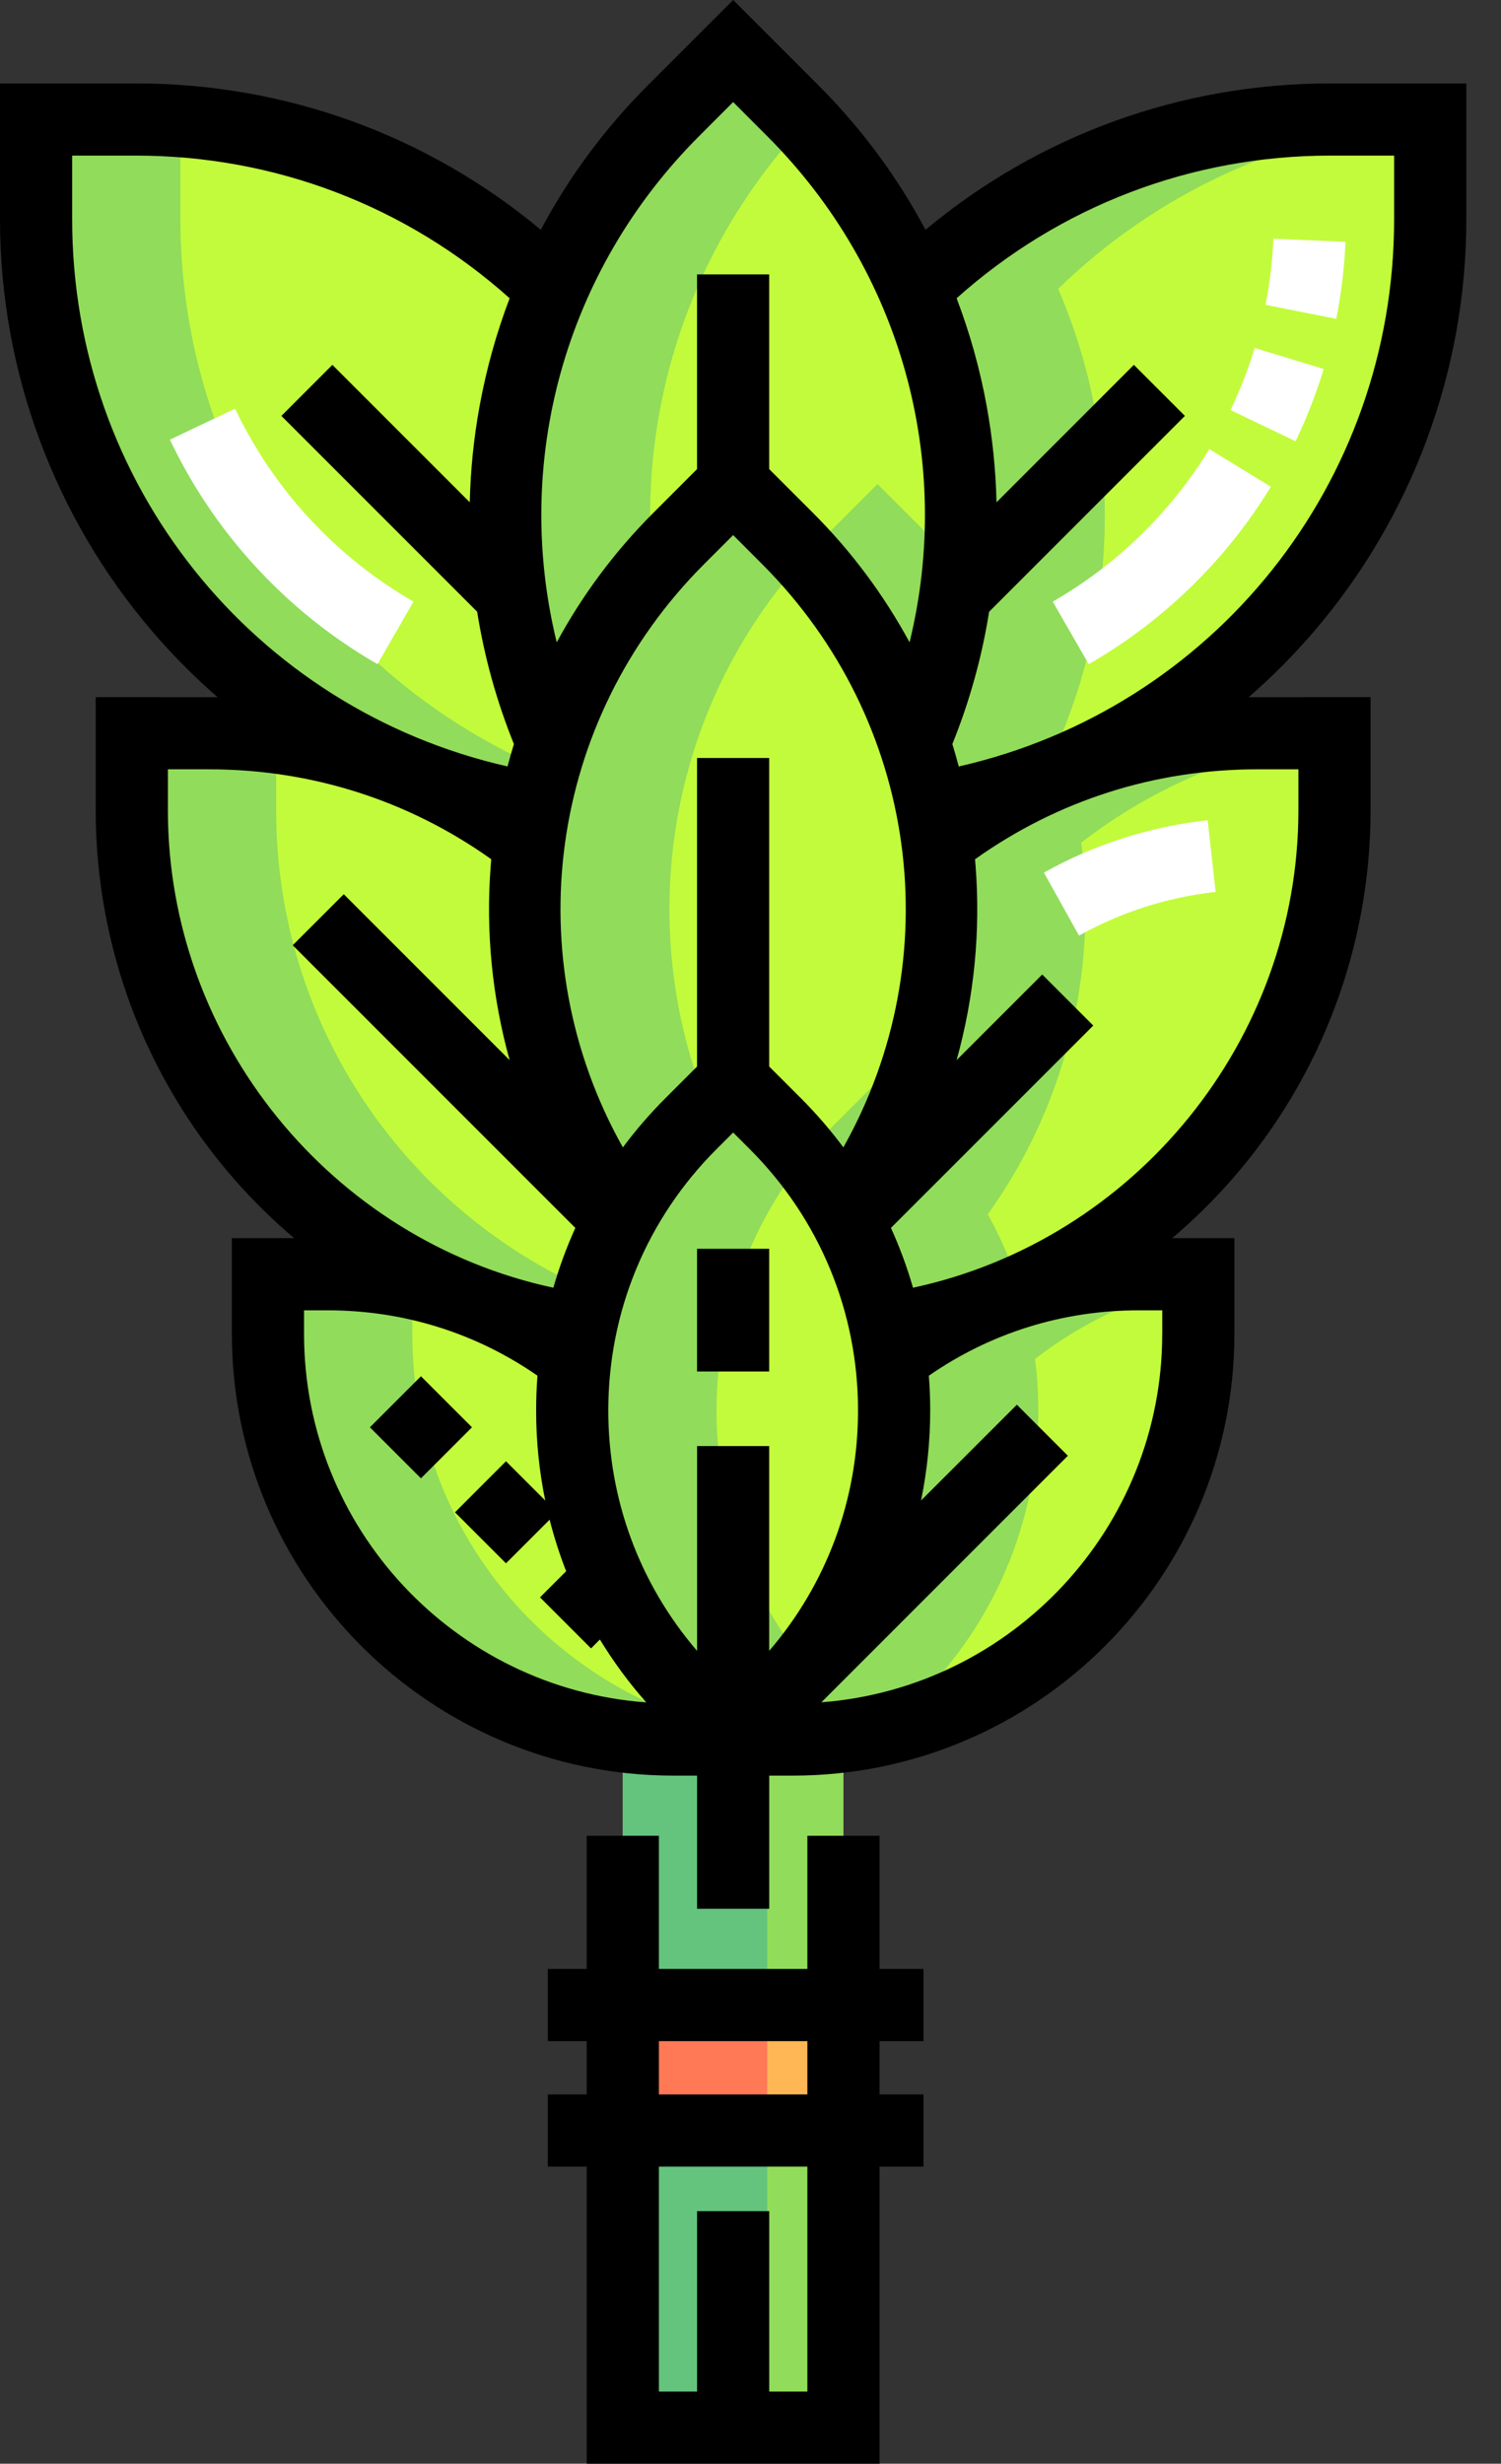 <svg width="39" height="64" viewBox="0 0 39 64" fill="none" xmlns="http://www.w3.org/2000/svg">
<rect x="0" y="0" width="39" height="64" fill="#333333" stroke="none"/>
<path d="M4.182 17.093L5.277 15.998C9.392 11.883 9.392 5.211 5.277 1.095L4.182 0L3.086 1.095C-1.029 5.211 -1.029 11.882 3.086 15.998L4.182 17.093Z" transform="translate(14.867 28.094)" fill="#C2FB3B"/>
<path d="M4.31 16.615L5.406 15.519L6.501 16.615C7.217 17.331 7.806 18.125 8.273 18.969C12.086 13.648 11.602 6.197 6.821 1.416L5.405 0L3.989 1.416C-0.792 6.197 -1.275 13.648 2.539 18.97C3.005 18.126 3.594 17.331 4.31 16.615Z" transform="translate(13.644 12.575)" fill="#C2FB3B"/>
<path d="M10.755 0C7.619 0 4.73 1.061 2.428 2.842C2.854 6.18 2.044 9.644 0 12.497C0.523 13.442 0.89 14.449 1.101 15.483C7.693 14.531 12.758 8.859 12.758 2.003V0L10.755 0Z" transform="translate(21.916 19.047)" fill="#C2FB3B"/>
<path d="M12.758 12.498C10.713 9.644 9.903 6.18 10.329 2.841C8.027 1.06 5.139 0 2.003 0H0V2.003C0 8.859 5.065 14.53 11.657 15.483C11.867 14.45 12.235 13.442 12.758 12.498Z" transform="translate(3.425 19.047)" fill="#C2FB3B"/>
<path d="M7.993 2.2C6.211 0.821 3.976 0 1.549 0H0V1.549C0 7.369 4.718 12.086 10.537 12.086H12.086L10.991 10.991C8.592 8.592 7.594 5.324 7.993 2.2Z" transform="translate(6.962 33.1)" fill="#C2FB3B"/>
<path d="M10.537 0C8.11 0 5.876 0.821 4.094 2.2C4.493 5.324 3.495 8.592 1.096 10.991L0 12.087H1.549C7.369 12.087 12.086 7.369 12.086 1.55V0H10.537V0H10.537Z" transform="translate(19.049 33.1)" fill="#C2FB3B"/>
<path d="M4.491 12.665L5.907 11.249L7.323 12.665C8.865 14.207 9.957 16.026 10.605 17.962C12.942 12.528 11.893 5.986 7.455 1.548L5.907 0L4.36 1.548C-0.078 5.986 -1.127 12.528 1.21 17.962C1.858 16.026 2.95 14.207 4.491 12.665Z" transform="translate(13.141 1.326)" fill="#C2FB3B"/>
<path d="M10.824 0C6.613 0 2.795 1.677 0 4.4C1.616 8.151 1.617 12.431 0.004 16.183C0.193 16.747 0.346 17.32 0.459 17.901C7.811 16.68 13.418 10.292 13.418 2.594V0H10.824Z" transform="translate(23.743 3.104)" fill="#C2FB3B"/>
<path d="M13.417 4.4C10.622 1.677 6.804 0 2.594 0H0V2.594C0 10.292 5.606 16.68 12.958 17.9C13.071 17.32 13.224 16.747 13.413 16.183C11.8 12.431 11.801 8.151 13.417 4.4Z" transform="translate(0.938 3.104)" fill="#C2FB3B"/>
<path d="M5.733 0H0V17.875H5.733V0Z" transform="translate(16.183 45.186)" fill="#91DC5A"/>
<path d="M3.75 0H0V17.875H3.75V0Z" transform="translate(16.183 45.186)" fill="#64C37D"/>
<path d="M5.733 0H0V3.26H5.733V0Z" transform="translate(16.183 52.085)" fill="#FFB655"/>
<path d="M6.057 1.965C5.816 1.665 5.556 1.374 5.277 1.095L4.182 0L3.086 1.095C-1.029 5.211 -1.029 11.882 3.086 15.998L4.182 17.093L5.277 15.998C5.556 15.719 5.816 15.428 6.057 15.128C2.981 11.291 2.981 5.802 6.057 1.965Z" transform="translate(14.867 28.094)" fill="#91DC5A"/>
<path d="M7.28 1.897C7.132 1.734 6.979 1.574 6.821 1.416L5.405 0L3.989 1.416C-0.792 6.197 -1.275 13.648 2.539 18.97C3.005 18.126 3.594 17.331 4.31 16.614L4.749 16.176C2.831 11.451 3.674 5.867 7.28 1.897Z" transform="translate(13.644 12.575)" fill="#91DC5A"/>
<path d="M1.875 0L0.779 1.095C0.5 1.375 0.241 1.666 0 1.967C0.377 2.439 0.707 2.935 0.992 3.45C1.623 2.57 2.136 1.632 2.532 0.657L1.875 0Z" transform="translate(20.924 28.094)" fill="#91DC5A"/>
<path d="M3.75 12.497C5.794 9.644 6.604 6.18 6.177 2.842C8.045 1.397 10.299 0.426 12.758 0.111V0H10.755C7.619 0 4.73 1.061 2.428 2.842C2.854 6.18 2.044 9.644 0 12.497C0.523 13.442 0.89 14.449 1.101 15.483C2.326 15.306 3.499 14.966 4.596 14.485C4.385 13.802 4.103 13.135 3.75 12.497Z" transform="translate(21.916 19.047)" fill="#91DC5A"/>
<path d="M3.75 2.003V0.111C3.178 0.038 2.595 0 2.003 0H0V2.003C0 8.859 5.065 14.53 11.657 15.483C11.726 15.147 11.811 14.814 11.912 14.485C7.107 12.381 3.75 7.585 3.75 2.003Z" transform="translate(3.425 19.047)" fill="#91DC5A"/>
<path d="M3.75 1.549V0.23C3.04 0.079 2.304 0 1.549 0H0V1.549C0 7.369 4.718 12.086 10.537 12.086H12.086L11.789 11.789C7.175 10.667 3.75 6.508 3.75 1.549Z" transform="translate(6.963 33.1)" fill="#91DC5A"/>
<path d="M4.845 10.991C7.245 8.592 8.242 5.324 7.844 2.2C9.071 1.25 10.514 0.565 12.087 0.23V0H10.537C8.11 0 5.876 0.821 4.094 2.2C4.493 5.324 3.495 8.592 1.096 10.991L0 12.087H1.549C2.41 12.087 3.247 11.983 4.048 11.789L4.845 10.991Z" transform="translate(19.049 33.1)" fill="#91DC5A"/>
<path d="M3.291 1.416L1.875 0L0.459 1.416C0.301 1.574 0.148 1.734 0 1.898C1.301 3.331 2.241 4.975 2.823 6.713C3.451 5.252 3.835 3.71 3.974 2.15C3.757 1.899 3.529 1.654 3.291 1.416Z" transform="translate(20.924 12.575)" fill="#91DC5A"/>
<path d="M7.782 1.885C7.675 1.772 7.566 1.659 7.455 1.548L5.907 0L4.36 1.548C-0.078 5.986 -1.127 12.528 1.21 17.962C1.758 16.326 2.623 14.772 3.809 13.399C3.445 9.306 4.769 5.091 7.782 1.885Z" transform="translate(13.142 1.326)" fill="#91DC5A"/>
<path d="M3.753 16.183C5.366 12.431 5.366 8.151 3.75 4.4C6.287 1.929 9.667 0.319 13.418 0.043V0H10.824C6.613 0 2.795 1.677 0 4.4C1.616 8.151 1.617 12.431 0.004 16.183C0.193 16.747 0.346 17.32 0.459 17.901C1.682 17.698 2.858 17.351 3.967 16.88C3.902 16.646 3.83 16.414 3.753 16.183Z" transform="translate(23.744 3.104)" fill="#91DC5A"/>
<path d="M3.75 2.594V0.043C3.368 0.014 2.983 0 2.594 0H0V2.594C0 10.292 5.606 16.68 12.958 17.9C13.025 17.558 13.106 17.217 13.2 16.879C7.645 14.517 3.75 9.011 3.75 2.594Z" transform="translate(0.938 3.104)" fill="#91DC5A"/>
<path d="M3.75 0H0V3.26H3.75V0Z" transform="translate(16.183 52.085)" fill="#FF7956"/>
<path d="M4.463 1.863L4.255 0C2.75 0.168 1.318 0.626 0 1.361L0.913 2.998C2.012 2.385 3.207 2.003 4.463 1.863Z" transform="translate(27.123 21.306)" fill="white"/>
<path d="M34.151 16.39C36.697 13.416 38.099 9.619 38.099 5.698V2.167H34.567C30.687 2.167 26.998 3.509 24.047 5.97C23.317 4.597 22.381 3.332 21.26 2.211L19.049 0L16.838 2.211C15.717 3.332 14.781 4.597 14.051 5.969C11.1 3.508 7.411 2.167 3.531 2.167H0V5.698C0 9.618 1.402 13.416 3.947 16.39C4.476 17.008 5.047 17.583 5.654 18.111C5.579 18.11 2.487 18.109 2.487 18.109V21.049C2.487 24.571 3.761 27.97 6.075 30.62C6.56 31.176 7.085 31.691 7.642 32.163H6.025V34.65C6.025 40.977 11.173 46.125 17.5 46.125H18.112V49.584H19.987V46.125H20.599C26.926 46.125 32.073 40.977 32.073 34.65V32.163H30.457C31.014 31.691 31.538 31.176 32.023 30.62C34.337 27.97 35.611 24.571 35.611 21.049V18.109C35.611 18.109 32.519 18.11 32.444 18.111C33.052 17.583 33.622 17.008 34.151 16.39ZM34.567 4.042H36.223V5.698C36.223 12.566 31.517 18.409 24.911 19.911C24.86 19.715 24.804 19.522 24.745 19.329C25.194 18.216 25.514 17.063 25.7 15.891L30.787 10.804L29.461 9.478L25.892 13.048C25.873 12.211 25.787 11.373 25.635 10.538C25.459 9.579 25.198 8.646 24.855 7.748C27.531 5.354 30.956 4.042 34.567 4.042ZM18.295 14.654L19.049 13.9L19.802 14.654C23.874 18.726 24.671 24.899 21.913 29.805C21.579 29.357 21.21 28.929 20.808 28.526L19.986 27.705V19.69H18.111V27.706L17.291 28.526C16.888 28.929 16.518 29.357 16.184 29.806C13.427 24.899 14.223 18.726 18.295 14.654ZM18.112 37.564V42.884C16.619 41.146 15.805 38.956 15.805 36.64C15.805 34.076 16.803 31.665 18.616 29.852L19.049 29.42L19.482 29.852C21.295 31.665 22.294 34.076 22.294 36.64C22.294 38.956 21.479 41.146 19.986 42.884V37.564H18.112ZM18.164 3.537L19.049 2.651L19.934 3.537C23.434 7.037 24.779 12.002 23.633 16.686C22.969 15.461 22.128 14.328 21.128 13.328L19.986 12.187V7.128H18.111V12.186L16.97 13.328C15.97 14.328 15.129 15.461 14.465 16.686C13.318 12.002 14.663 7.037 18.164 3.537ZM1.875 5.698V4.042H3.531C7.142 4.042 10.566 5.353 13.242 7.748C12.9 8.646 12.639 9.579 12.463 10.539C12.31 11.373 12.225 12.211 12.206 13.048L8.636 9.478L7.311 10.804L12.398 15.891C12.584 17.063 12.903 18.216 13.353 19.329C13.293 19.521 13.238 19.715 13.187 19.91C6.581 18.408 1.875 12.565 1.875 5.698ZM4.362 21.049V19.984H5.427C8.088 19.984 10.614 20.79 12.764 22.32C12.759 22.378 12.754 22.435 12.75 22.493C12.617 24.203 12.789 25.912 13.242 27.539L8.932 23.229L7.606 24.555L14.949 31.898C14.721 32.4 14.53 32.919 14.377 33.451C8.611 32.212 4.362 27.025 4.362 21.049ZM7.9 34.65V34.038H8.512C10.485 34.038 12.359 34.623 13.965 35.736C13.942 36.035 13.93 36.337 13.93 36.64C13.93 37.435 14.01 38.218 14.167 38.979L13.147 37.959L11.822 39.285L13.147 40.61L14.281 39.476C14.396 39.932 14.54 40.379 14.71 40.815L14.031 41.494L15.357 42.82L15.587 42.589C15.937 43.164 16.339 43.711 16.792 44.223C11.828 43.86 7.9 39.705 7.9 34.65ZM30.198 34.65C30.198 39.693 26.289 43.841 21.341 44.221L27.746 37.816L26.421 36.49L23.931 38.979C24.088 38.218 24.169 37.436 24.169 36.641C24.169 36.337 24.157 36.036 24.134 35.736C25.739 34.624 27.614 34.038 29.587 34.038H30.199V34.65H30.198V34.65ZM33.736 19.984V21.049C33.736 27.025 29.487 32.213 23.722 33.451C23.569 32.919 23.377 32.4 23.149 31.897L28.406 26.641L27.08 25.315L24.855 27.539C25.309 25.912 25.481 24.203 25.348 22.492C25.344 22.435 25.339 22.378 25.334 22.321C27.484 20.79 30.01 19.984 32.671 19.984L33.736 19.984Z" fill="black"/>
<path d="M2.422 0.547L0.628 0C0.461 0.551 0.249 1.094 0 1.613L1.691 2.424C1.981 1.819 2.227 1.188 2.422 0.547Z" transform="translate(31.972 9.039)" fill="white"/>
<path d="M2.079 0.082L0.206 0C0.181 0.576 0.112 1.154 0 1.719L1.839 2.083C1.969 1.425 2.05 0.752 2.079 0.082Z" transform="translate(32.881 6.2)" fill="white"/>
<path d="M0 3.962L0.936 5.587C2.258 4.825 3.431 3.851 4.424 2.692C4.882 2.156 5.301 1.579 5.668 0.977L4.068 0C3.752 0.517 3.393 1.013 2.999 1.472C2.146 2.47 1.137 3.307 0 3.962Z" transform="translate(27.353 11.667)" fill="white"/>
<path d="M5.393 6.637L6.329 5.013C5.193 4.358 4.184 3.52 3.331 2.523C2.677 1.759 2.126 0.91 1.693 0L0 0.805C0.503 1.864 1.145 2.853 1.906 3.742C2.898 4.902 4.071 5.876 5.393 6.637Z" transform="translate(4.415 10.616)" fill="white"/>
<path d="M8.619 0H6.744V3.46H2.886V0H1.011V3.46H0V5.335H1.011V6.72H0V8.595H1.011V16.313H8.619V8.595H9.761V6.72H8.619V5.335H9.761V3.46H8.619V0H8.619ZM6.744 5.335V6.72H2.886V5.335H6.744ZM5.753 14.438V9.751H3.878V14.438H2.886V8.595H6.744V14.438H5.753Z" transform="translate(14.234 47.687)" fill="black"/>
<path d="M1.875 0H0V1.875H1.875V0Z" transform="translate(12.263 37.077) rotate(135)" fill="black"/>
<path d="M1.875 0H0V3.187H1.875V0Z" transform="translate(18.111 32.44)" fill="black"/>
</svg>
